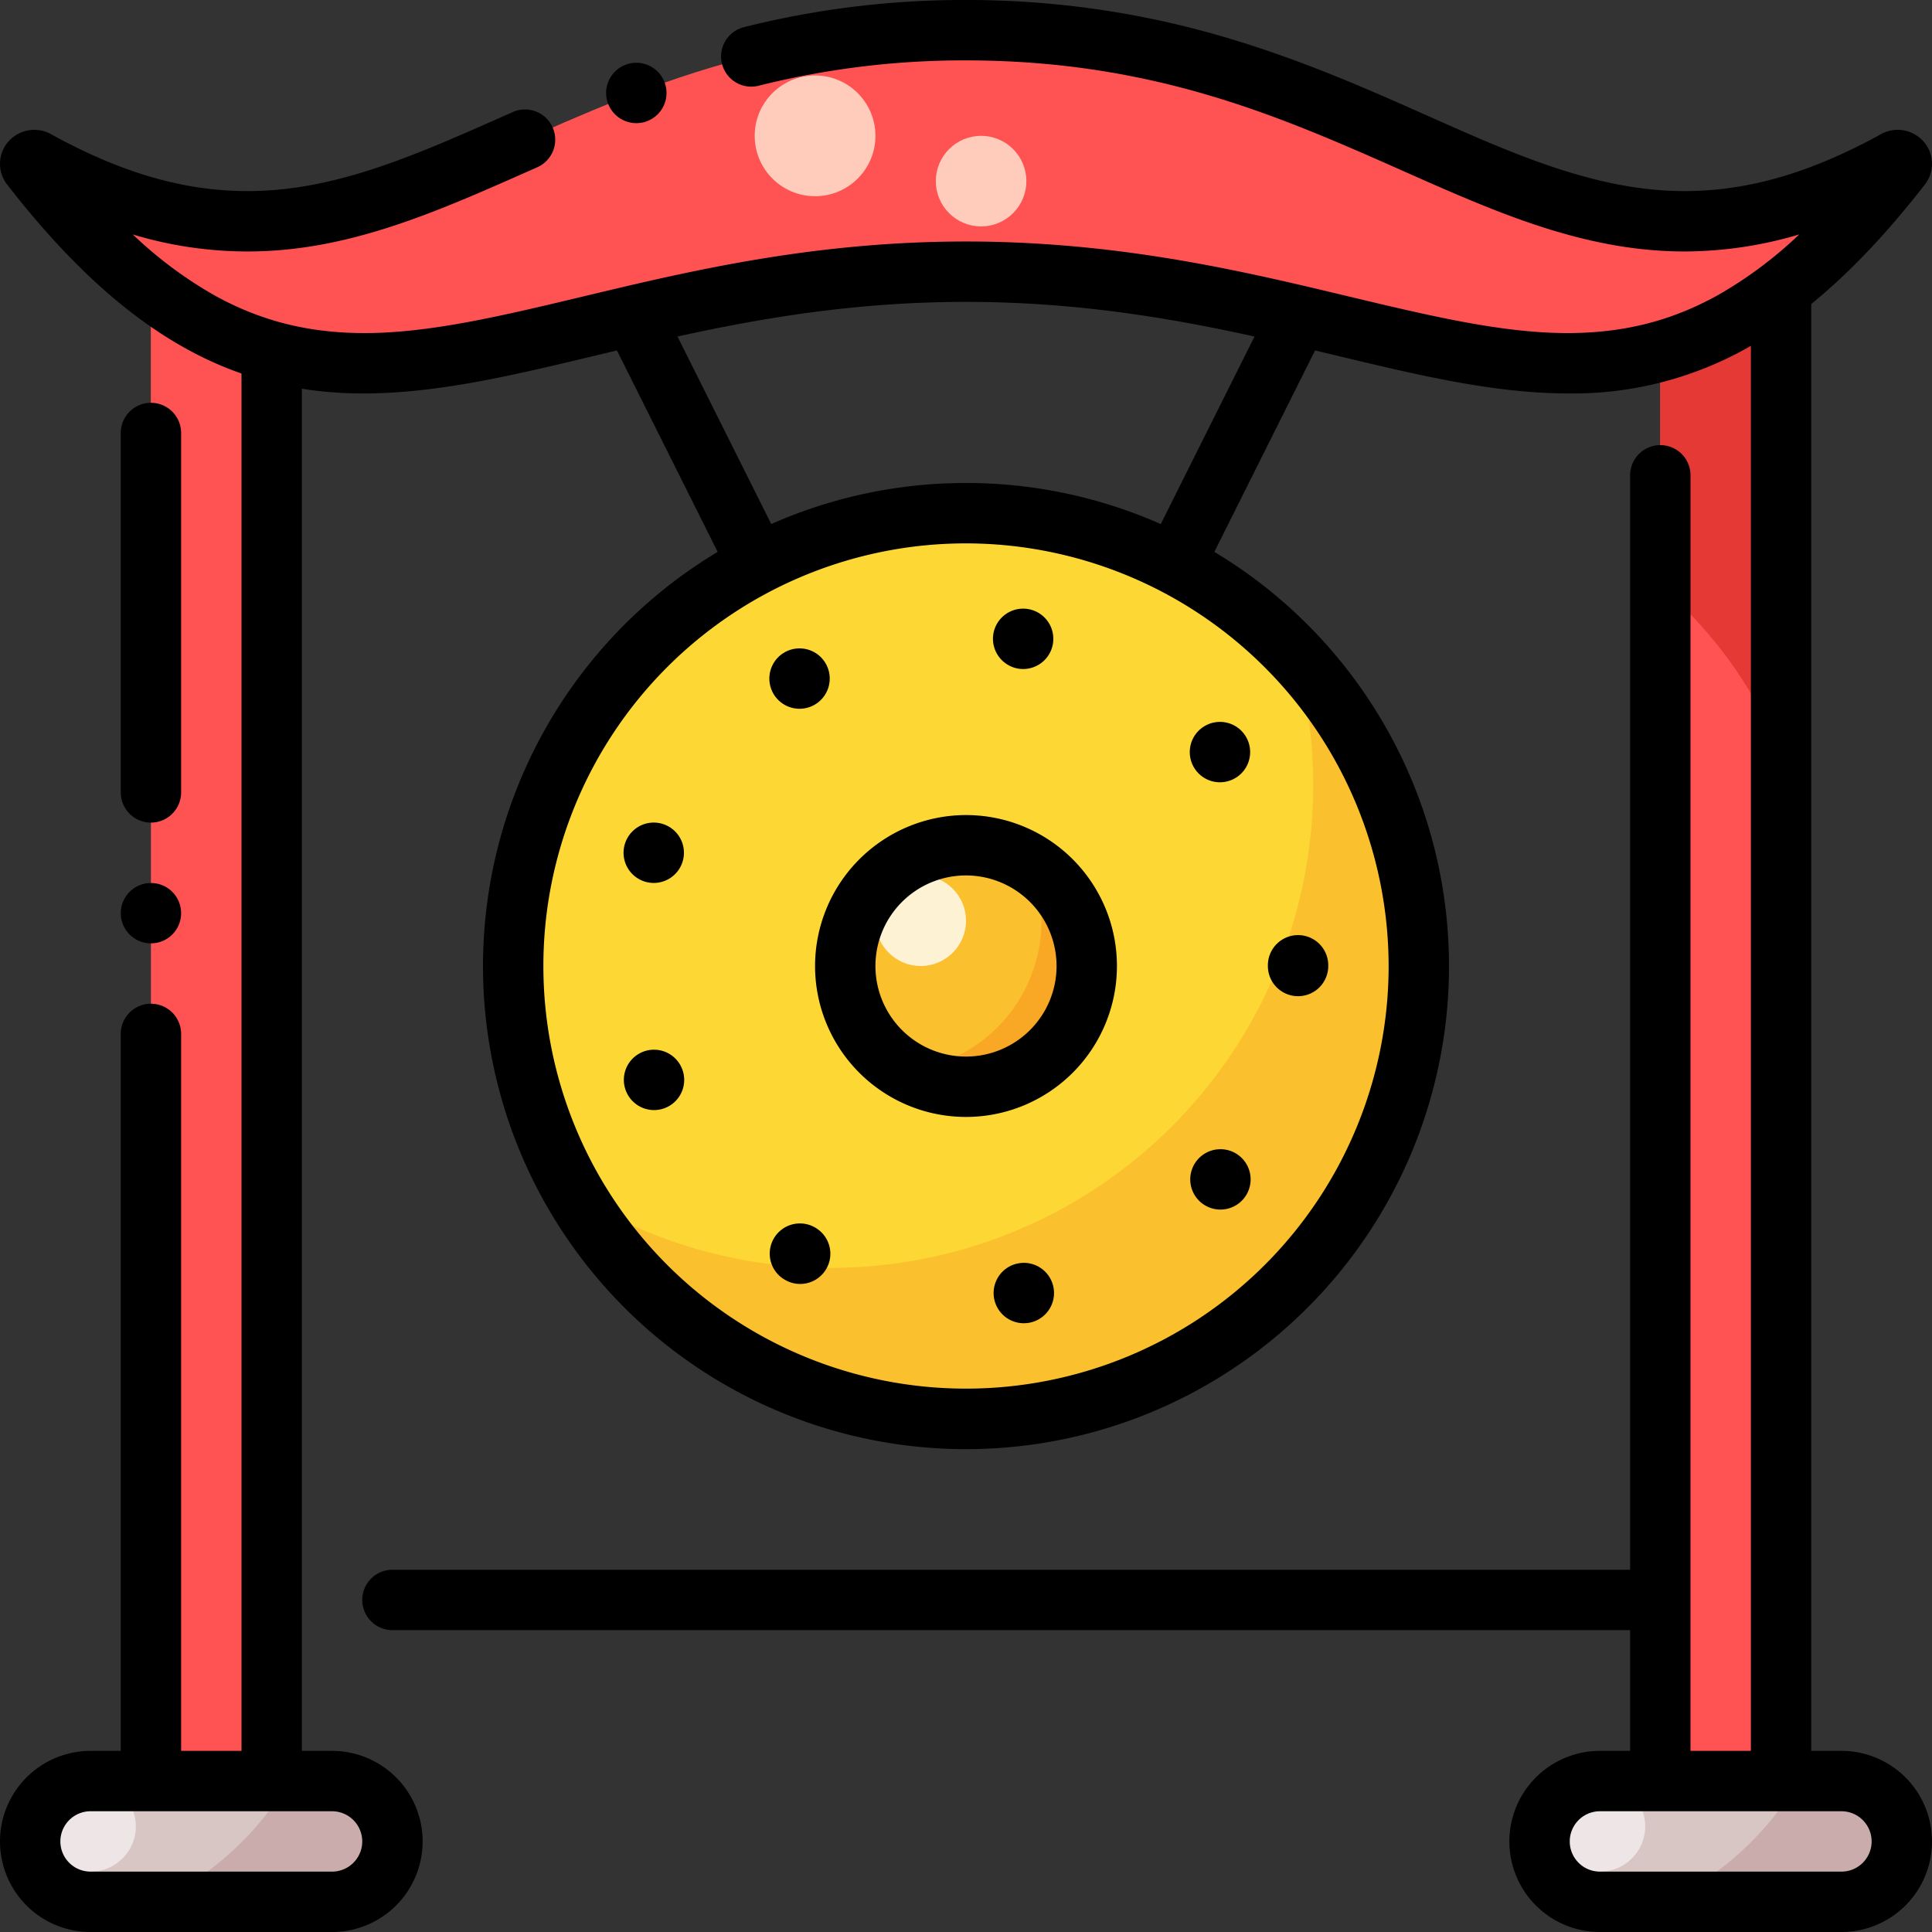 <svg id="Chinese_Drum" height="512" viewBox="0 0 512 512" width="512" xmlns="http://www.w3.org/2000/svg" data-name="Chinese Drum"><rect x="0" y="0" width="512" height="512" fill="#333333" stroke="none"/><g id="Filled"><path d="m440 68h32v404h-32z" fill="#ff5252"/><path d="m40 155.282a114.26 114.26 0 0 1 32 44.718v-132h-32z" fill="#e53935"/><path d="m440 155.282a114.26 114.26 0 0 1 32 44.718v-132h-32z" fill="#e53935"/><path d="m502.35 42.559c1.008-.556 2.124.557 1.439 1.439-76.171 98.127-128.283 28.002-247.789 28.002s-171.618 70.125-247.789-28c-.685-.882.431-1.995 1.439-1.439 91.779 50.667 127.179-34.561 246.35-34.561s154.571 85.228 246.35 34.559z" fill="#ff5252"/><rect fill="#d8c6c5" height="32" rx="16" width="96" x="8" y="472"/><path d="m88 472h-11.382a81.8 81.8 0 0 1 -34.93 32h46.312a16 16 0 0 0 16-16 16 16 0 0 0 -16-16z" fill="#c9acab"/><rect fill="#d8c6c5" height="32" rx="16" width="96" x="408" y="472"/><path d="m488 472h-11.382a81.8 81.8 0 0 1 -34.93 32h46.312a16 16 0 0 0 16-16 16 16 0 0 0 -16-16z" fill="#c9acab"/><path d="m40 68h32v404h-32z" fill="#ff5252"/><circle cx="256" cy="256" fill="#fdd835" r="120"/><path d="m343.315 173.692a127.95 127.95 0 0 1 -190.854 142.99 120 120 0 1 0 190.854-142.99z" fill="#fbc02d"/><circle cx="256" cy="256" fill="#fbc02d" r="32"/><path d="m273.038 228.918a39.979 39.979 0 0 1 -32.9 54.868 32 32 0 0 0 32.9-54.868z" fill="#f9a825"/><circle cx="244" cy="244" fill="#fef2d5" r="12"/><circle cx="24" cy="484" fill="#eee6e6" r="12"/><circle cx="424" cy="484" fill="#eee6e6" r="12"/><g fill="#ffccbc"><circle cx="216" cy="36" r="16"/><circle cx="260" cy="48" r="12"/></g></g><g id="Outline"><path d="m168.63 32.64a7.931 7.931 0 0 0 2.84-.52 8 8 0 0 0 -2.84-15.48 8 8 0 0 0 -7.3 4.719 7.973 7.973 0 0 0 -.181 6.12 8.053 8.053 0 0 0 7.481 5.161z"/><path d="m488 464h-8v-383.432c10.065-8.2 20.024-18.682 30.109-31.669l.061-.08a8.91 8.91 0 0 0 -1.04-11.96 9.178 9.178 0 0 0 -6.22-2.449h-.04a9.129 9.129 0 0 0 -4.41 1.159c-18.65 10.261-35.17 15.051-52.01 15.071-11.65 0-23.721-2.37-37.99-7.451-9.641-3.389-19.59-7.819-30.12-12.5-15.49-6.889-33.04-14.7-53-20.609a240.6 240.6 0 0 0 -69.32-10.08h-.05a238.761 238.761 0 0 0 -58.821 7.2 8 8 0 1 0 3.891 15.52 223.216 223.216 0 0 1 54.96-6.72c44.91.029 76.64 12.2 105.29 24.66 3.529 1.529 7.06 3.1 10.46 4.61 10.74 4.77 20.89 9.27 31.34 13 16.03 5.709 29.809 8.37 43.34 8.37h.13a107.182 107.182 0 0 0 30.25-4.51 109.981 109.981 0 0 1 -21.68 16.16c-12.26 6.779-24.83 9.95-39.561 9.98h-.21c-17.33 0-36.469-4.57-58.63-9.871-2.79-.67-5.679-1.359-8.6-2.049-25.429-5.98-55.619-12.35-92.109-12.35h-.041c-36.489 0-66.679 6.37-92.109 12.35-2.92.69-5.82 1.379-8.62 2.049-22.15 5.3-41.29 9.871-58.61 9.871h-.22c-14.72-.03-27.29-3.2-39.55-9.98a109.957 109.957 0 0 1 -21.681-16.16 105.32 105.32 0 0 0 30.25 4.51h.13c12.481 0 24.96-2.22 39.281-6.98 11.73-3.9 23.049-8.92 35.04-14.23l2.48-1.1a8 8 0 0 0 -3.24-15.32 7.893 7.893 0 0 0 -3.24.69l-1.58.7c-12.081 5.361-23.5 10.42-34.51 14.08-12.66 4.2-23.54 6.161-34.25 6.161-16.85-.02-33.39-4.81-52.03-15.08a9.138 9.138 0 0 0 -4.38-1.15h-.06a9.137 9.137 0 0 0 -6.221 2.46 8.912 8.912 0 0 0 -.959 12.039c15.74 20.279 31.169 34.46 47.2 43.369a94.776 94.776 0 0 0 14.9 6.71v365.011h-16v-190a8 8 0 0 0 -16 0v190h-8a24 24 0 0 0 0 48h64a24 24 0 0 0 0-48h-8v-360.985a103.131 103.131 0 0 0 16.24 1.255h.18c19.559-.03 39.51-4.81 60.63-9.86 2.11-.5 4.268-1.017 6.443-1.535l26.691 53.382a128 128 0 1 0 131.632 0l26.69-53.381c2.175.517 4.335 1.033 6.444 1.534 21.119 5.06 41.07 9.83 60.619 9.86h.191a94.336 94.336 0 0 0 47.14-11.991c.368-.2.734-.426 1.1-.636v372.357h-16v-338.039a8 8 0 0 0 -16 0v290.039h-328a8 8 0 0 0 0 16h328v32h-8a24 24 0 0 0 0 48h64a24 24 0 0 0 0-48zm-392 24a8.009 8.009 0 0 1 -8 8h-64a8 8 0 0 1 0-16h64a8.009 8.009 0 0 1 8 8zm272-232a112 112 0 1 1 -112-112 112.127 112.127 0 0 1 112 112zm-112-128a127.26 127.26 0 0 0 -51.615 10.881l-24.849-49.7c21.898-4.814 47.144-9.181 76.464-9.181s54.566 4.367 76.464 9.184l-24.849 49.7a127.26 127.26 0 0 0 -51.615-10.884zm232 368h-64a8 8 0 0 1 0-16h64a8 8 0 0 1 0 16z"/><path d="m211.9 187.83a8 8 0 1 0 -6.929-3.98 8.014 8.014 0 0 0 6.929 3.98z"/><path d="m170.569 278.67a8 8 0 0 0 2.741 15.51 7.987 7.987 0 0 0 7.52-10.741 7.991 7.991 0 0 0 -10.261-4.769z"/><path d="m216.05 325.33a8 8 0 1 0 -8.01 13.85h.01a7.929 7.929 0 0 0 3.99 1.08 8 8 0 0 0 4.01-14.93z"/><path d="m170.52 233.51a8.14 8.14 0 0 0 2.73.48 8 8 0 1 0 -2.73-.48z"/><path d="m344 264a8 8 0 0 0 8-8v-.2a8 8 0 1 0 -16 .03v.19a8 8 0 0 0 8 7.98z"/><path d="m269.779 177.18a8 8 0 1 0 -6.519-9.25 8.03 8.03 0 0 0 6.519 9.25z"/><path d="m323.31 207.31a8 8 0 1 0 -6.121-2.84 7.949 7.949 0 0 0 6.121 2.84z"/><path d="m269.939 334.79a8 8 0 0 0 1.38 15.88 8.255 8.255 0 0 0 1.391-.12 8 8 0 0 0 -2.771-15.76z"/><path d="m328.569 306.42a8 8 0 1 0 .991 11.269 8 8 0 0 0 -.991-11.269z"/><path d="m216 256a40 40 0 1 0 40-40 40.045 40.045 0 0 0 -40 40zm64 0a24 24 0 1 1 -24-24 24.028 24.028 0 0 1 24 24z"/><circle cx="40" cy="242" r="8"/><path d="m40 218a8.011 8.011 0 0 0 8-8v-95.25a8 8 0 0 0 -16 0v95.25a8.011 8.011 0 0 0 8 8z"/></g></svg>